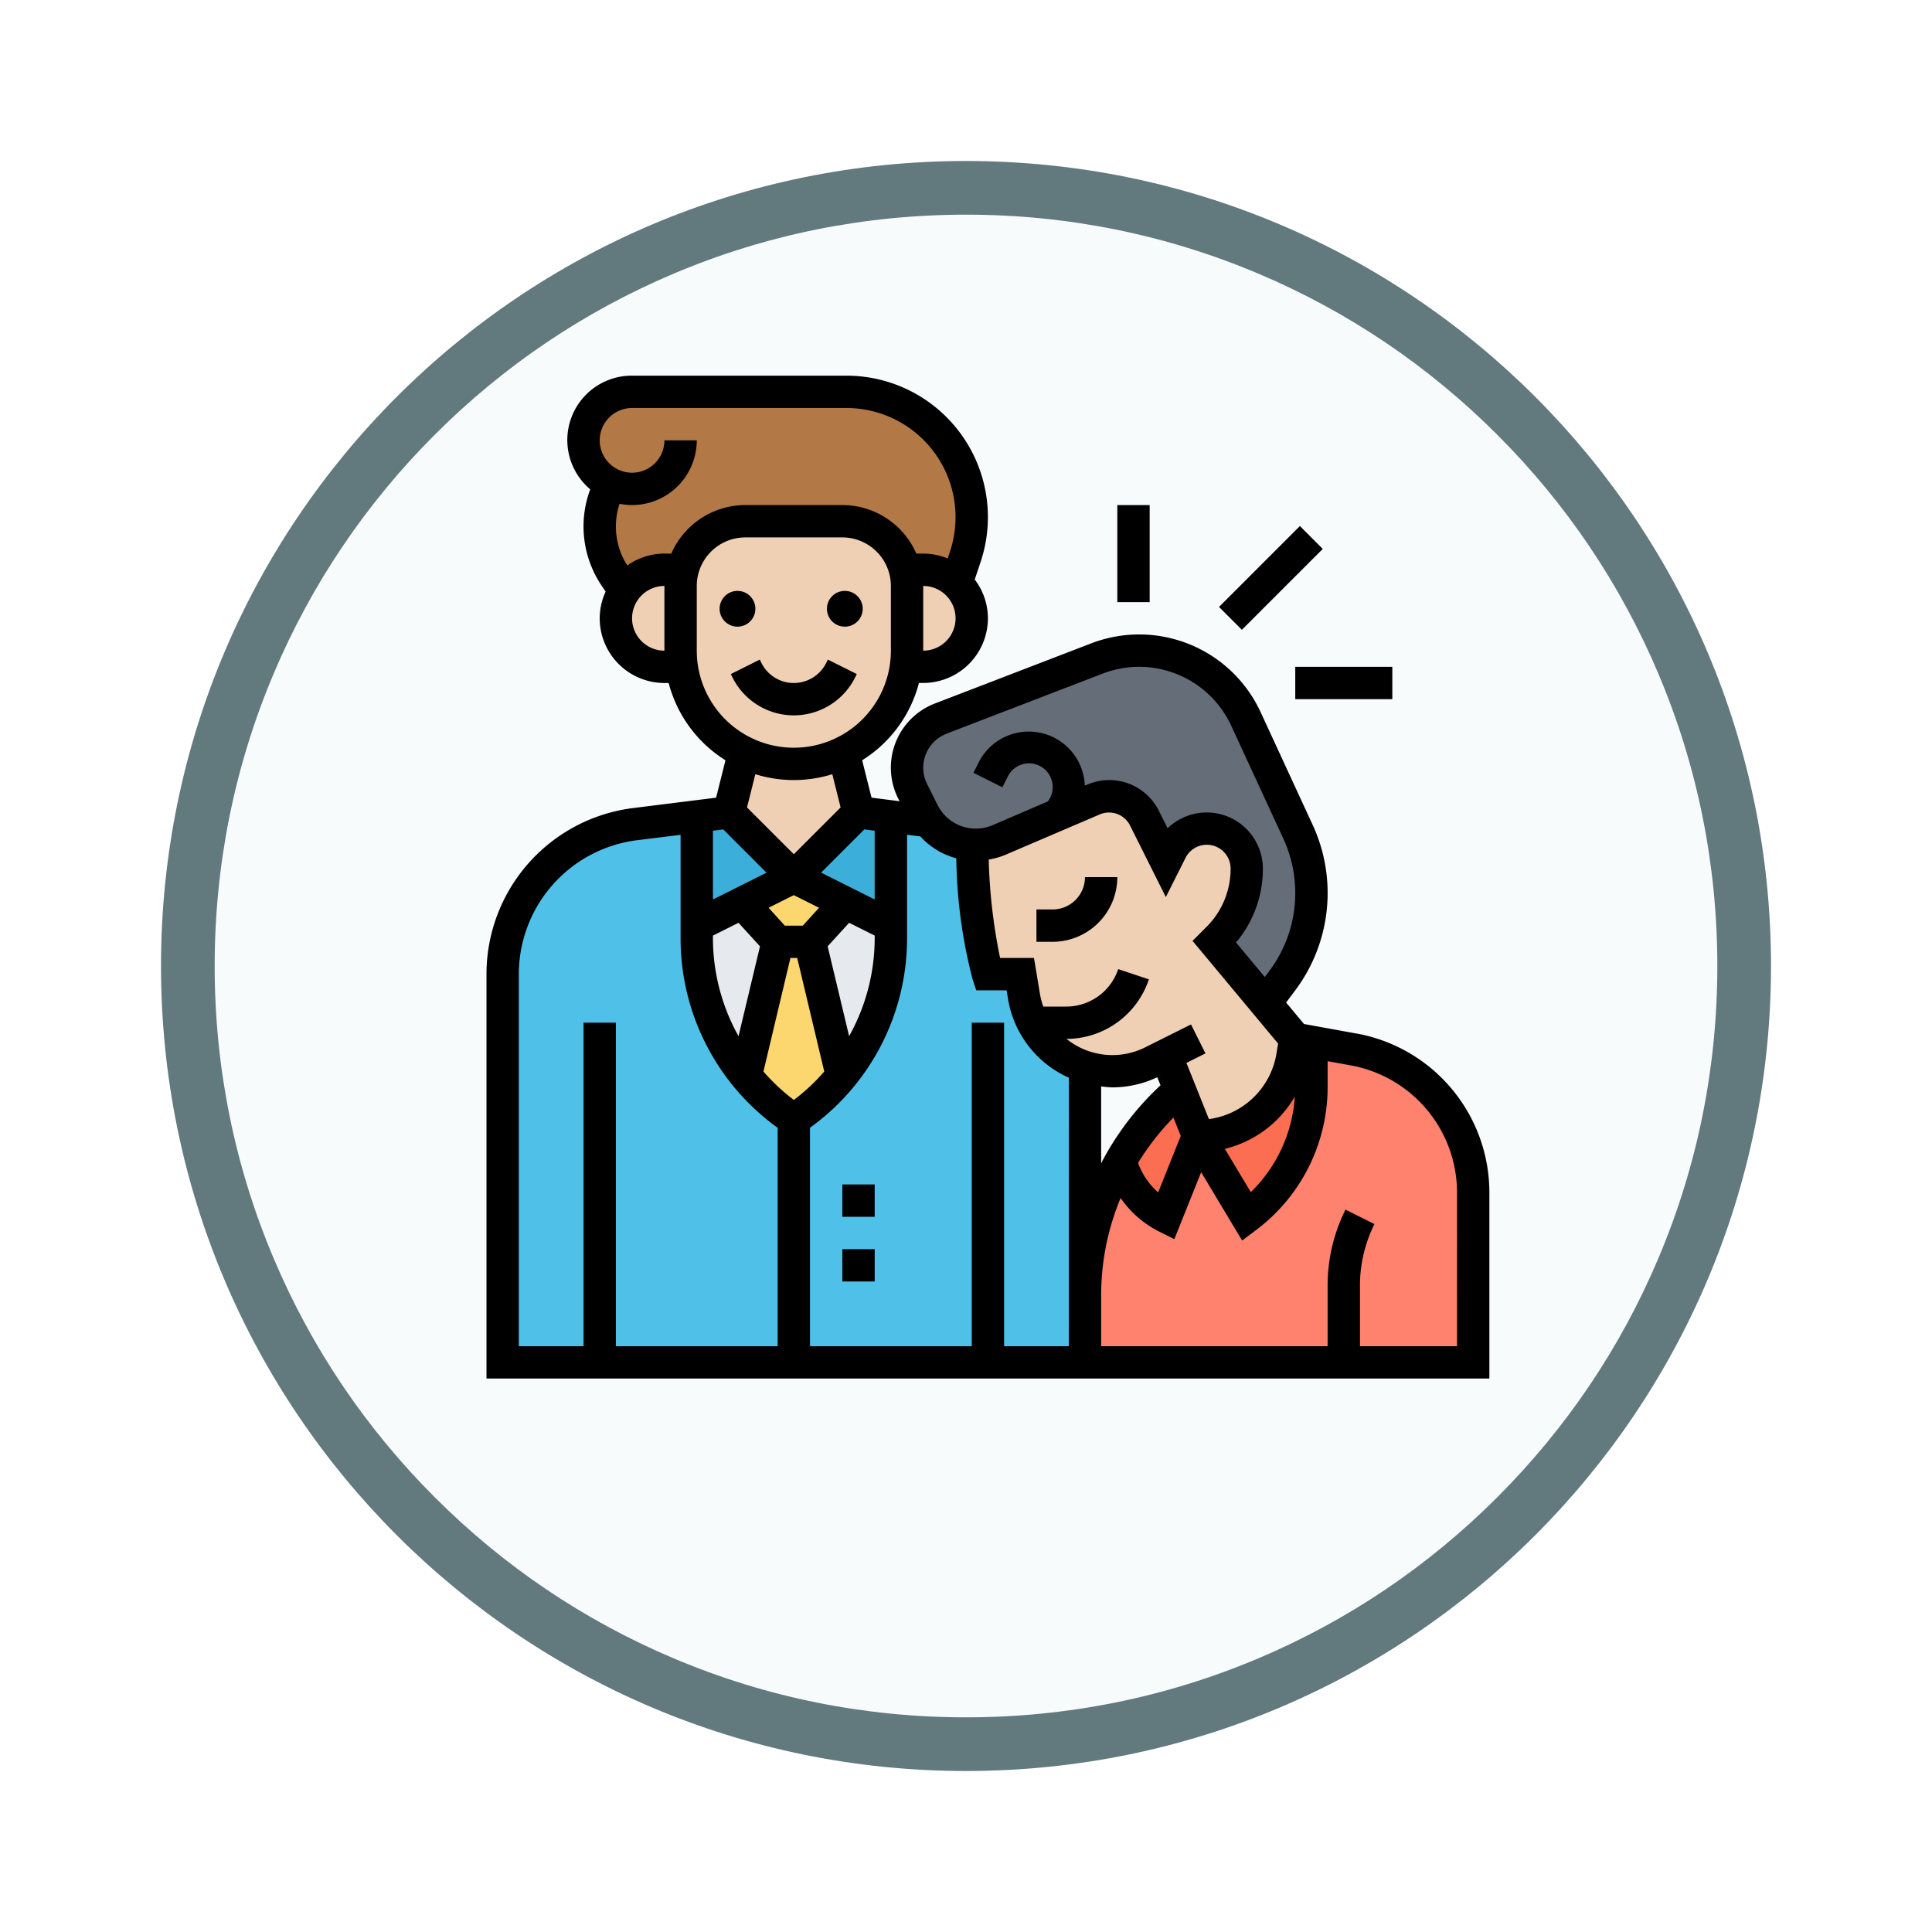 <svg xmlns="http://www.w3.org/2000/svg" xmlns:xlink="http://www.w3.org/1999/xlink" width="108" height="108" viewBox="0 0 108 108">
  <defs>
    <filter id="Path_982547" x="0" y="0" width="108" height="108" filterUnits="userSpaceOnUse">
      <feOffset dy="3" input="SourceAlpha"/>
      <feGaussianBlur stdDeviation="3" result="blur"/>
      <feFlood flood-opacity="0.161"/>
      <feComposite operator="in" in2="blur"/>
      <feComposite in="SourceGraphic"/>
    </filter>
  </defs>
  <g id="Group_1203974" data-name="Group 1203974" transform="translate(-823 -1955.468)">
    <g id="Group_1203859" data-name="Group 1203859">
      <g id="Group_1203627" data-name="Group 1203627" transform="translate(618.5 905.468)">
        <g id="Group_1178314" data-name="Group 1178314" transform="translate(213.5 1056)">
          <g id="Group_1173988" data-name="Group 1173988">
            <g id="Group_1172010" data-name="Group 1172010">
              <g id="Group_1171046" data-name="Group 1171046">
                <g id="Group_1148525" data-name="Group 1148525">
                  <g transform="matrix(1, 0, 0, 1, -9, -6)" filter="url(#Path_982547)">
                    <g id="Path_982547-2" data-name="Path 982547" transform="translate(9 6)" fill="#f7fbfc">
                      <path d="M 45 88.5 C 39.127 88.5 33.43 87.35 28.068 85.082 C 22.889 82.891 18.236 79.755 14.241 75.759 C 10.245 71.764 7.109 67.111 4.918 61.932 C 2.65 56.57 1.5 50.873 1.5 45 C 1.5 39.127 2.65 33.43 4.918 28.068 C 7.109 22.889 10.245 18.236 14.241 14.241 C 18.236 10.245 22.889 7.109 28.068 4.918 C 33.43 2.65 39.127 1.5 45 1.5 C 50.873 1.5 56.57 2.65 61.932 4.918 C 67.111 7.109 71.764 10.245 75.759 14.241 C 79.755 18.236 82.891 22.889 85.082 28.068 C 87.35 33.43 88.5 39.127 88.5 45 C 88.5 50.873 87.35 56.57 85.082 61.932 C 82.891 67.111 79.755 71.764 75.759 75.759 C 71.764 79.755 67.111 82.891 61.932 85.082 C 56.57 87.35 50.873 88.5 45 88.5 Z" stroke="none"/>
                      <path d="M 45 3 C 39.329 3 33.829 4.11 28.653 6.299 C 23.652 8.415 19.16 11.443 15.302 15.302 C 11.443 19.16 8.415 23.652 6.299 28.653 C 4.11 33.829 3 39.329 3 45 C 3 50.671 4.11 56.171 6.299 61.347 C 8.415 66.348 11.443 70.84 15.302 74.698 C 19.16 78.557 23.652 81.585 28.653 83.701 C 33.829 85.89 39.329 87 45 87 C 50.671 87 56.171 85.89 61.347 83.701 C 66.348 81.585 70.84 78.557 74.698 74.698 C 78.557 70.84 81.585 66.348 83.701 61.347 C 85.89 56.171 87 50.671 87 45 C 87 39.329 85.89 33.829 83.701 28.653 C 81.585 23.652 78.557 19.16 74.698 15.302 C 70.84 11.443 66.348 8.415 61.347 6.299 C 56.171 4.11 50.671 3 45 3 M 45 0 C 69.853 0 90 20.147 90 45 C 90 69.853 69.853 90 45 90 C 20.147 90 0 69.853 0 45 C 0 20.147 20.147 0 45 0 Z" stroke="none" fill="#62797e"/>
                    </g>
                  </g>
                </g>
              </g>
            </g>
          </g>
        </g>
      </g>
      <g id="respect_2464196" transform="translate(849.195 1975.468)">
        <g id="Group_1203857" data-name="Group 1203857" transform="translate(1.904 1.904)">
          <g id="Group_1203840" data-name="Group 1203840" transform="translate(0 23.736)">
            <path id="Path_1044935" data-name="Path 1044935" d="M31.64,39.779h-.009a5.049,5.049,0,0,1-.488-1.474l-.208-1.239H29.127a30.069,30.069,0,0,1-.886-7.243v-.009a3.239,3.239,0,0,1-2.423-1.3L23.7,28.25v6.818a12.182,12.182,0,0,1-2.731,7.686v.009A12.206,12.206,0,0,1,18.276,45.2a12.206,12.206,0,0,1-2.695-2.441v-.009a11.53,11.53,0,0,1-1.293-1.944,12.149,12.149,0,0,1-1.438-5.742V28.25l-3.445.434A8.427,8.427,0,0,0,2,37.066v21.7H34.552V42.247A4.927,4.927,0,0,1,31.64,39.779Z" transform="translate(-2 -28.25)" fill="#4fc1e9"/>
          </g>
          <g id="Group_1203841" data-name="Group 1203841" transform="translate(10.851 28.564)">
            <path id="Path_1044936" data-name="Path 1044936" d="M16.541,33.59l1.98,2.179-1.79,7.5a11.53,11.53,0,0,1-1.293-1.944A12.149,12.149,0,0,1,14,35.579v-.714Z" transform="translate(-14 -33.59)" fill="#e6e9ed"/>
          </g>
          <g id="Group_1203842" data-name="Group 1203842" transform="translate(17.18 28.564)">
            <path id="Path_1044937" data-name="Path 1044937" d="M25.521,34.865v.714a12.182,12.182,0,0,1-2.731,7.686L21,35.769l1.98-2.179Z" transform="translate(-21 -33.59)" fill="#e6e9ed"/>
          </g>
          <g id="Group_1203843" data-name="Group 1203843" transform="translate(13.581 30.743)">
            <path id="Path_1044938" data-name="Path 1044938" d="M18.81,36h1.808l1.79,7.5v.009a12.206,12.206,0,0,1-2.695,2.441,12.206,12.206,0,0,1-2.695-2.441V43.5Z" transform="translate(-17.02 -36)" fill="#fcd770"/>
          </g>
          <g id="Group_1203844" data-name="Group 1203844" transform="translate(13.391 27.127)">
            <path id="Path_1044939" data-name="Path 1044939" d="M22.579,33.438,20.6,35.617H18.79l-1.98-2.179L19.694,32Z" transform="translate(-16.81 -32)" fill="#fcd770"/>
          </g>
          <g id="Group_1203845" data-name="Group 1203845" transform="translate(10.851 23.51)">
            <path id="Path_1044940" data-name="Path 1044940" d="M16.541,33.055,14,34.33v-6.1L15.808,28l3.617,3.617Z" transform="translate(-14 -28)" fill="#3bafda"/>
          </g>
          <g id="Group_1203846" data-name="Group 1203846" transform="translate(16.276 23.51)">
            <path id="Path_1044941" data-name="Path 1044941" d="M22.884,33.055,20,31.617,23.617,28l1.808.226v6.1Z" transform="translate(-20 -28)" fill="#3bafda"/>
          </g>
          <g id="Group_1203847" data-name="Group 1203847" transform="translate(4.521 0)">
            <path id="Path_1044942" data-name="Path 1044942" d="M9.713,2H21.7a7,7,0,0,1,7,7,6.812,6.812,0,0,1-.362,2.215c-.181.561-.389,1.185-.488,1.474a2.679,2.679,0,0,0-1.863-.741H24.967a3.609,3.609,0,0,0-3.5-2.713H16.042a3.609,3.609,0,0,0-3.5,2.713H11.521a2.689,2.689,0,0,0-2.233,1.175l-.533-.814a5.018,5.018,0,0,1-.316-5.046L8.5,7.136A2.589,2.589,0,0,1,7.8,6.63,2.713,2.713,0,0,1,9.713,2Z" transform="translate(-7 -2)" fill="#b27946"/>
          </g>
          <g id="Group_1203848" data-name="Group 1203848" transform="translate(32.552 36.331)">
            <path id="Path_1044943" data-name="Path 1044943" d="M52.467,60.1H38V56.313a15.061,15.061,0,0,1,1.98-7.46l.09.289a4.9,4.9,0,0,0,2.45,2.821l1.808-4.521,2.713,4.521a9.036,9.036,0,0,0,3.617-7.234V42.18l2.36.434a8.127,8.127,0,0,1,6.682,8V60.1Z" transform="translate(-38 -42.18)" fill="#ff826e"/>
          </g>
          <g id="Group_1203849" data-name="Group 1203849" transform="translate(34.532 38.999)">
            <path id="Path_1044944" data-name="Path 1044944" d="M44.539,47.725l-1.808,4.521a4.9,4.9,0,0,1-2.45-2.821l-.09-.289A14.915,14.915,0,0,1,43.5,45.13Z" transform="translate(-40.19 -45.13)" fill="#fc6e51"/>
          </g>
          <g id="Group_1203850" data-name="Group 1203850" transform="translate(38.881 36.169)">
            <path id="Path_1044945" data-name="Path 1044945" d="M51.33,42.163v2.55a9.036,9.036,0,0,1-3.617,7.234L45,47.425a5.327,5.327,0,0,0,5.263-4.458L50.425,42Z" transform="translate(-45 -42)" fill="#fc6e51"/>
          </g>
          <g id="Group_1203851" data-name="Group 1203851" transform="translate(22.605 14.467)">
            <path id="Path_1044946" data-name="Path 1044946" d="M38.3,26.138a2.2,2.2,0,0,0-.868.181l-1.971.841-3.318,1.429a3.382,3.382,0,0,1-1.3.262.776.776,0,0,1-.208-.018,3.239,3.239,0,0,1-2.423-1.3,2.578,2.578,0,0,1-.316-.5l-.588-1.175A3.04,3.04,0,0,1,27,24.537a2.94,2.94,0,0,1,1.881-2.74l8.735-3.364a6.588,6.588,0,0,1,8.328,3.382l2.912,6.311a8.173,8.173,0,0,1-.886,8.328L47.037,37.7,44.18,34.276l.19-.19a5.516,5.516,0,0,0,1.619-3.906,2.223,2.223,0,0,0-2.233-2.233,2.23,2.23,0,0,0-2,1.239l-.289.57-1.2-2.405A2.194,2.194,0,0,0,38.3,26.138Z" transform="translate(-27 -18)" fill="#656d78"/>
          </g>
          <g id="Group_1203852" data-name="Group 1203852" transform="translate(12.659 20.155)">
            <path id="Path_1044947" data-name="Path 1044947" d="M22.393,24.29l.841,3.355-3.617,3.617L16,27.645l.841-3.355a6.323,6.323,0,0,0,5.552,0Z" transform="translate(-16 -24.29)" fill="#f0d0b4"/>
          </g>
          <g id="Group_1203853" data-name="Group 1203853" transform="translate(22.488 9.946)">
            <path id="Path_1044948" data-name="Path 1044948" d="M27.892,13A2.714,2.714,0,0,1,30.6,15.713a2.717,2.717,0,0,1-2.713,2.713h-.977a5.015,5.015,0,0,0,.072-.9V13.9a3.307,3.307,0,0,0-.118-.9Z" transform="translate(-26.87 -13)" fill="#f0d0b4"/>
          </g>
          <g id="Group_1203854" data-name="Group 1203854" transform="translate(9.946 7.234)">
            <path id="Path_1044949" data-name="Path 1044949" d="M13,17.234V13.617a3.307,3.307,0,0,1,.118-.9A3.609,3.609,0,0,1,16.617,10h5.425a3.609,3.609,0,0,1,3.5,2.713,3.307,3.307,0,0,1,.118.9v3.617a5.015,5.015,0,0,1-.072.9,6.275,6.275,0,0,1-3.481,4.783,6.323,6.323,0,0,1-5.552,0,6.3,6.3,0,0,1-3.481-4.783,5.015,5.015,0,0,1-.072-.9Z" transform="translate(-13 -10)" fill="#f0d0b4"/>
          </g>
          <g id="Group_1203855" data-name="Group 1203855" transform="translate(6.33 9.946)">
            <path id="Path_1044950" data-name="Path 1044950" d="M12.617,17.521a5.015,5.015,0,0,0,.072.9h-.977a2.713,2.713,0,0,1,0-5.425h1.022a3.307,3.307,0,0,0-.118.9Z" transform="translate(-9 -13)" fill="#f0d0b4"/>
          </g>
          <g id="Group_1203856" data-name="Group 1203856" transform="translate(26.24 22.605)">
            <path id="Path_1044951" data-name="Path 1044951" d="M49.086,40.563l-.163.968a5.327,5.327,0,0,1-5.263,4.458l-1.04-2.6-.769-1.926-.751.38a5.073,5.073,0,0,1-2.242.524,4.747,4.747,0,0,1-1.528-.244,4.927,4.927,0,0,1-2.912-2.469h-.009a5.049,5.049,0,0,1-.488-1.474l-.208-1.239H31.906A30.069,30.069,0,0,1,31.02,29.7v-.009a.776.776,0,0,0,.208.018,3.382,3.382,0,0,0,1.3-.262l3.318-1.429,1.971-.841a2.189,2.189,0,0,1,2.83,1.031l1.2,2.405.289-.57a2.23,2.23,0,0,1,2-1.239,2.223,2.223,0,0,1,2.233,2.233,5.516,5.516,0,0,1-1.619,3.906l-.19.19,2.857,3.427Z" transform="translate(-31.02 -27)" fill="#f0d0b4"/>
          </g>
        </g>
        <g id="Group_1203858" data-name="Group 1203858" transform="translate(1 1)">
          <circle id="Ellipse_12704" data-name="Ellipse 12704" cx="1" cy="1" r="1" transform="translate(19.031 12.031)"/>
          <circle id="Ellipse_12705" data-name="Ellipse 12705" cx="1" cy="1" r="1" transform="translate(13.031 12.031)"/>
          <path id="Path_1044952" data-name="Path 1044952" d="M23.053,19.552l.095-.191-1.618-.809-.095.192a2.022,2.022,0,0,1-3.617,0l-.095-.191-1.618.809.095.191a3.831,3.831,0,0,0,6.852,0Z" transform="translate(-2.447 -2.681)"/>
          <path id="Path_1044953" data-name="Path 1044953" d="M23,51h1.808v1.808H23Z" transform="translate(-3.107 -5.789)"/>
          <path id="Path_1044954" data-name="Path 1044954" d="M23,55h1.808v1.808H23Z" transform="translate(-3.107 -6.172)"/>
          <path id="Path_1044955" data-name="Path 1044955" d="M49.637,37.776,46.7,37.242l-1-1.2.505-.675a9.081,9.081,0,0,0,.98-9.253l-2.911-6.306A7.476,7.476,0,0,0,34.8,15.966L26.07,19.324a3.842,3.842,0,0,0-2.059,5.306l.08.159-1.567-.2L22,22.5a7.25,7.25,0,0,0,3.175-4.322h.238a3.621,3.621,0,0,0,3.617-3.617,3.577,3.577,0,0,0-.737-2.164l.332-.994A7.907,7.907,0,0,0,21.124,1H9.138A3.6,3.6,0,0,0,6.8,7.354a5.919,5.919,0,0,0,.622,5.362l.238.356a3.58,3.58,0,0,0-.331,1.491,3.621,3.621,0,0,0,3.617,3.617h.238A7.244,7.244,0,0,0,14.359,22.5l-.523,2.091-4.639.58A9.358,9.358,0,0,0,1,34.46v22.6H57.062V46.673a9.039,9.039,0,0,0-7.425-8.9ZM33.552,55.253H29.935V37.169H28.127V55.253H19.084V43.041A13.044,13.044,0,0,0,24.51,32.457V26.664l.741.092a4.158,4.158,0,0,0,2.012,1.223,28.185,28.185,0,0,0,.911,6.763l.205.618h1.695l.08.485a5.879,5.879,0,0,0,3.4,4.4ZM13.659,32.3l1.43-.715,1.2,1.316-1.2,5.023a11.248,11.248,0,0,1-1.431-5.469Zm4.521-2.261,1.41.705-.906,1H17.676l-.906-1Zm3.091,7.884-1.2-5.023,1.2-1.316,1.43.715v.155a11.257,11.257,0,0,1-1.43,5.469ZM17.99,33.552h.38L19.882,39.9a11.265,11.265,0,0,1-1.7,1.588,11.308,11.308,0,0,1-1.7-1.588ZM35.3,25.519a1.313,1.313,0,0,1,1.666.609l2.01,4.019,1.1-2.19a1.331,1.331,0,0,1,2.521.6,4.582,4.582,0,0,1-1.352,3.262l-.776.776,4.784,5.742-.093.556a4.417,4.417,0,0,1-3.776,3.665l-1.256-3.141,1.064-.532-.809-1.618-2.56,1.279a4.091,4.091,0,0,1-4.4-.471,4.865,4.865,0,0,0,4.605-3.329l-1.715-.572a3.059,3.059,0,0,1-2.905,2.094H32.124a4.173,4.173,0,0,1-.186-.717l-.333-2H29.711a30.98,30.98,0,0,1-.636-5.5,4.145,4.145,0,0,0,.933-.267ZM35.36,40.73a5.723,5.723,0,0,0,.626.056,5.934,5.934,0,0,0,2.513-.568l.18.451a15.948,15.948,0,0,0-3.319,4.359v-4.3ZM39.4,42.474l.41,1.024-1.263,3.157a3.961,3.961,0,0,1-1.123-1.649A14.168,14.168,0,0,1,39.4,42.474ZM46.185,41.3a8.186,8.186,0,0,1-2.459,5.341l-1.452-2.42A6.213,6.213,0,0,0,46.185,41.3ZM26.719,21.012l8.731-3.358a5.668,5.668,0,0,1,7.181,2.915l2.911,6.306a7.273,7.273,0,0,1-.785,7.41l-.249.332L42.9,32.685a6.375,6.375,0,0,0,1.5-4.131A3.142,3.142,0,0,0,39.075,26.3l-.49-.979a3.1,3.1,0,0,0-3.995-1.464l-.145.062a3.134,3.134,0,0,0-5.936-1.29l-.287.572,1.618.809.287-.573A1.324,1.324,0,1,1,32.379,24.8L29.3,26.125A2.391,2.391,0,0,1,26.216,25l-.587-1.175a2.035,2.035,0,0,1,1.09-2.81ZM22.7,26.438V30.28l-2.995-1.5,2.417-2.417Zm2.713-10.067V12.755a1.808,1.808,0,0,1,0,3.617ZM9.138,14.563a1.81,1.81,0,0,1,1.808-1.808v3.617A1.81,1.81,0,0,1,9.138,14.563Zm2.192-3.617h-.383a3.6,3.6,0,0,0-2.077.665,4.056,4.056,0,0,1-.432-3.449,3.584,3.584,0,0,0,.7.071,3.621,3.621,0,0,0,3.617-3.617H10.946A1.808,1.808,0,1,1,9.138,2.808H21.124a6.1,6.1,0,0,1,5.785,8.025l-.128.385a3.6,3.6,0,0,0-1.367-.272H25.03a4.524,4.524,0,0,0-4.138-2.713H15.467A4.524,4.524,0,0,0,11.33,10.946Zm1.425,5.425V12.755a2.716,2.716,0,0,1,2.713-2.713h5.425a2.716,2.716,0,0,1,2.713,2.713v3.617a5.425,5.425,0,0,1-10.851,0Zm5.425,7.234a7.229,7.229,0,0,0,2.151-.326l.465,1.858L18.18,27.752l-2.616-2.616.465-1.858A7.2,7.2,0,0,0,18.18,23.605Zm-3.943,2.761,2.417,2.417-2.995,1.5V26.438ZM2.808,34.46a7.55,7.55,0,0,1,6.613-7.492l2.429-.3v5.792a13.044,13.044,0,0,0,5.425,10.584V55.253H8.234V37.169H6.425V55.253H2.808ZM55.253,55.253H49.828v-3.4a7.694,7.694,0,0,1,.809-3.426l-1.618-.809a9.517,9.517,0,0,0-1,4.235v3.4H35.36V52.369a14.152,14.152,0,0,1,1.088-5.4,5.734,5.734,0,0,0,2.124,1.861l.879.439,1.5-3.741,2.29,3.818.8-.6a9.994,9.994,0,0,0,3.979-7.957V39.321l1.294.235a7.232,7.232,0,0,1,5.94,7.117Z" transform="translate(-1 -1)"/>
          <path id="Path_1044956" data-name="Path 1044956" d="M39.521,32H37.713A1.81,1.81,0,0,1,35.9,33.808H35v1.808h.9A3.621,3.621,0,0,0,39.521,32Z" transform="translate(-4.257 -3.969)"/>
          <path id="Path_1044957" data-name="Path 1044957" d="M40,9h1.808v5.425H40Z" transform="translate(-4.736 -1.766)"/>
          <path id="Path_1044958" data-name="Path 1044958" d="M0,0H6.394V1.808H0Z" transform="translate(40.948 12.928) rotate(-45)"/>
          <path id="Path_1044959" data-name="Path 1044959" d="M51,19h5.425v1.808H51Z" transform="translate(-5.789 -2.724)"/>
        </g>
      </g>
    </g>
  </g>
</svg>
